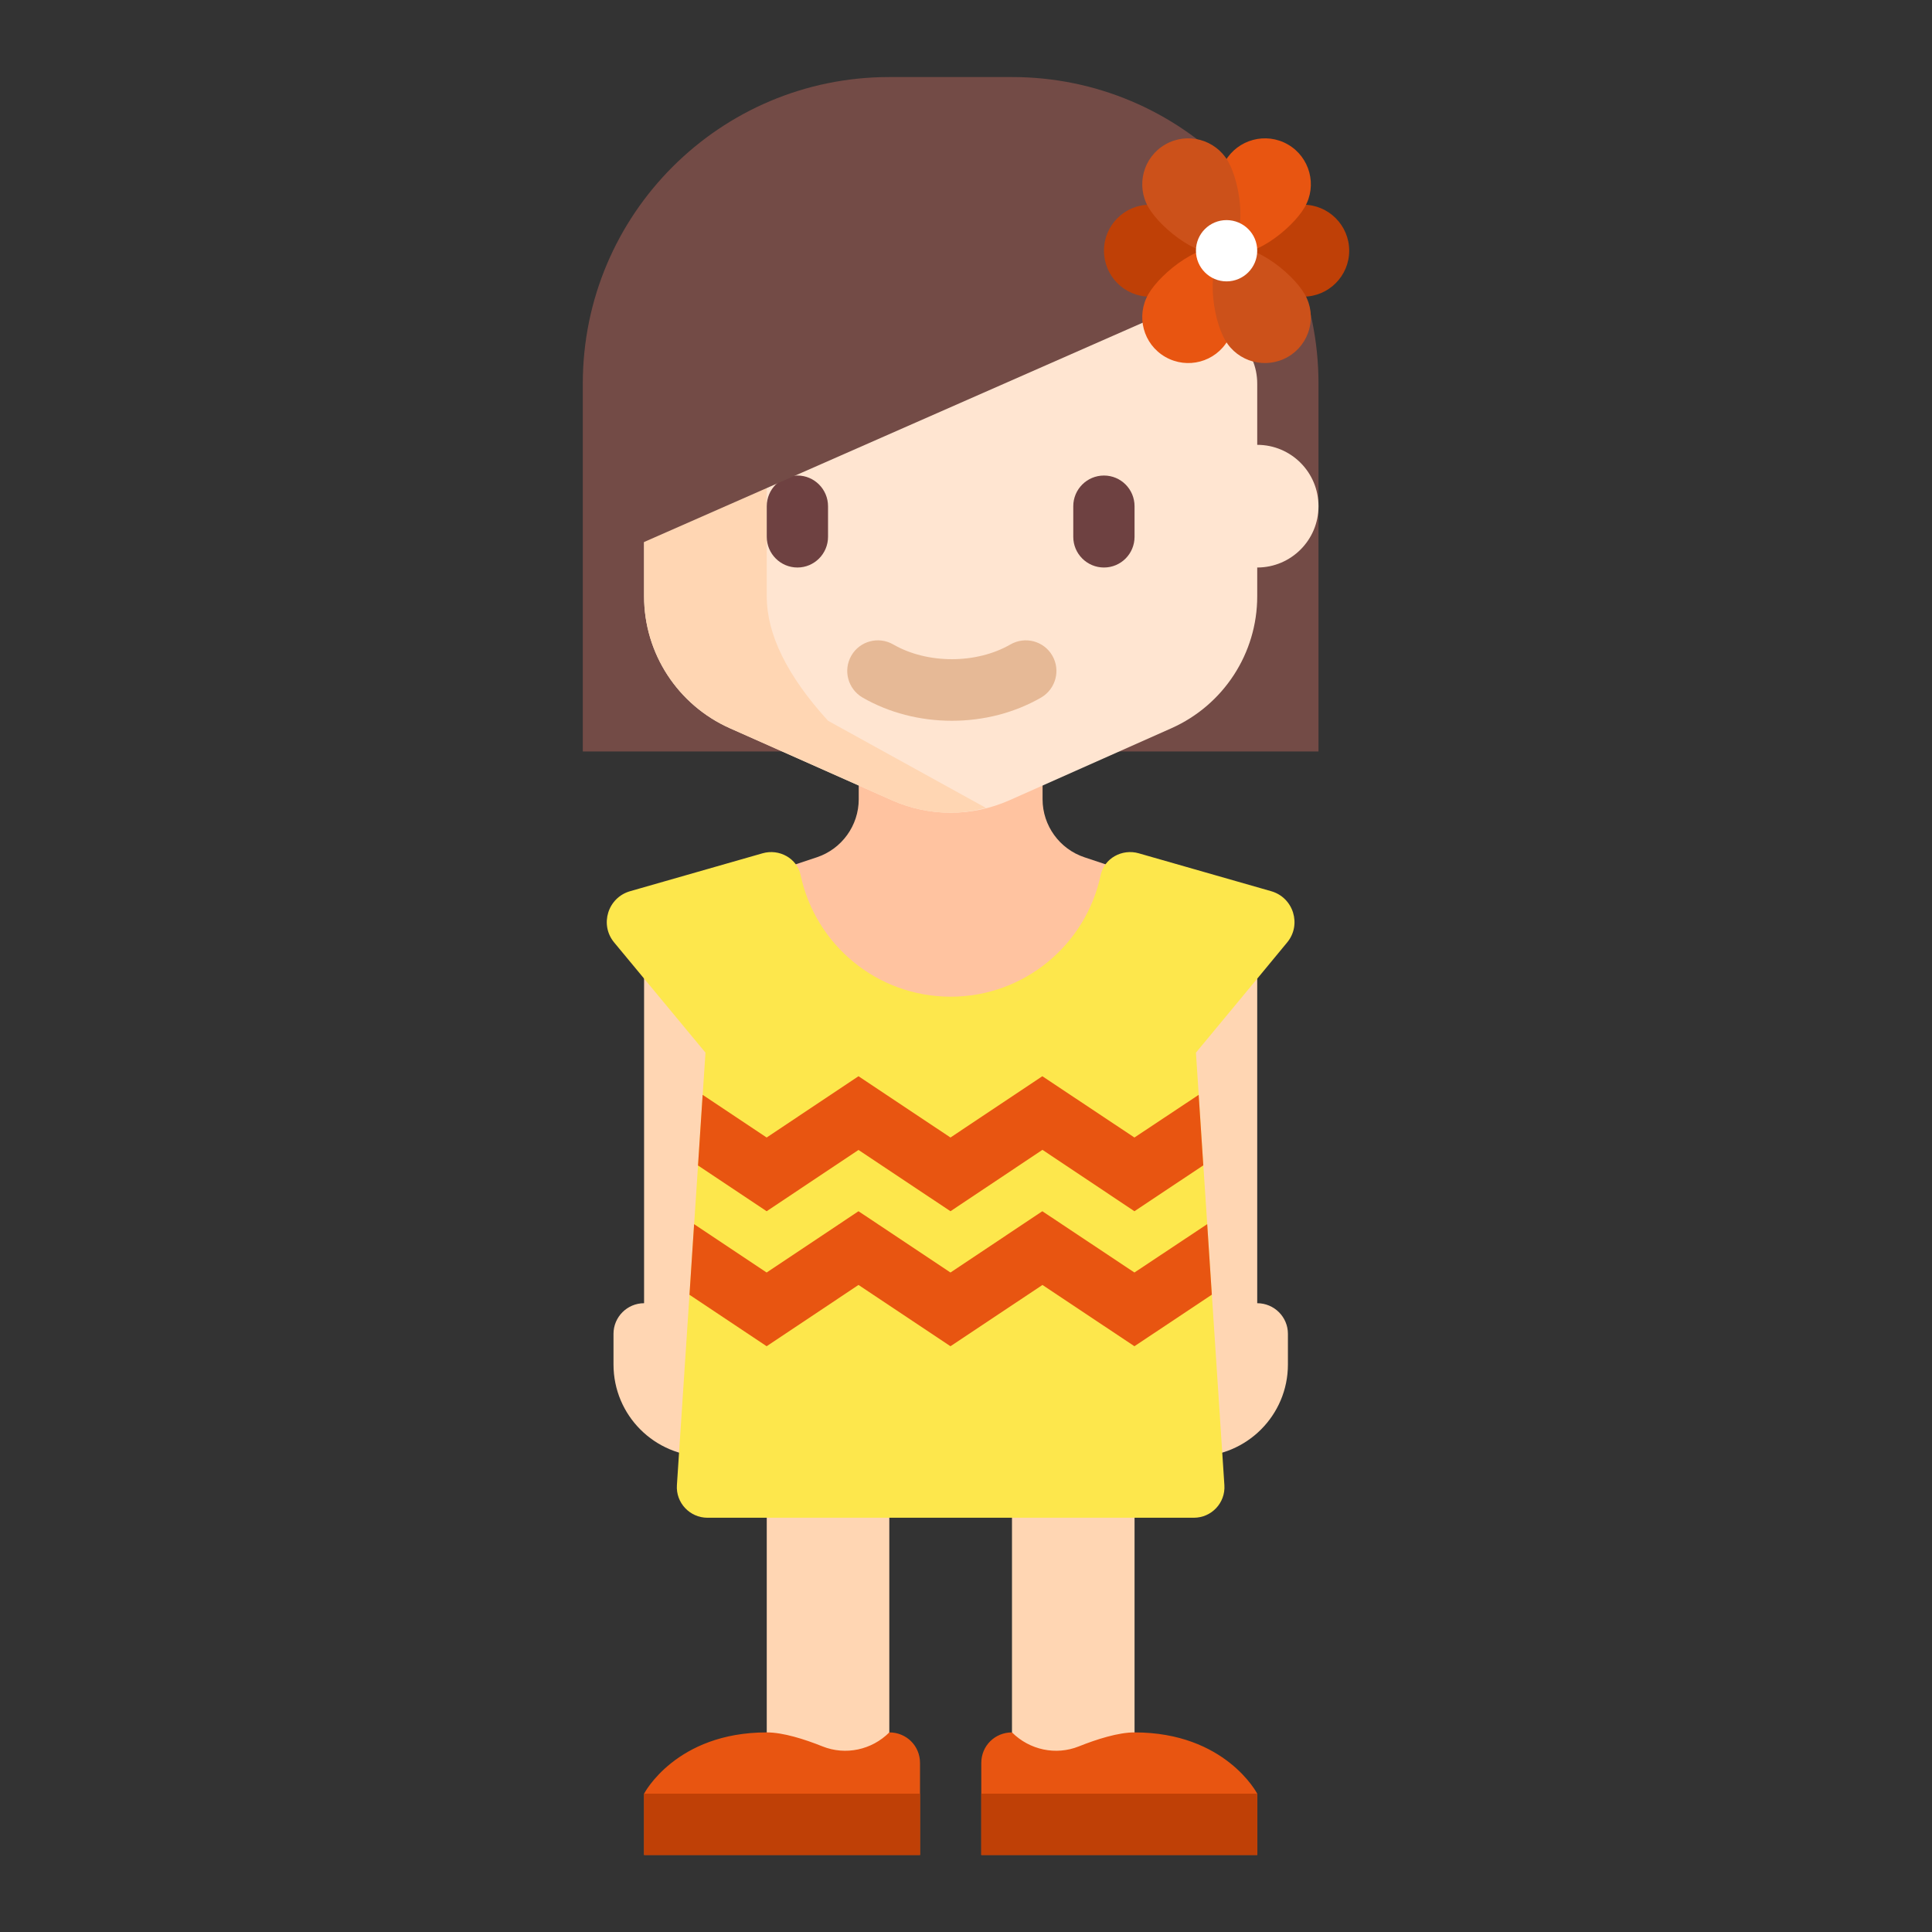 <svg width="163" height="163" xmlns="http://www.w3.org/2000/svg" xmlns:xlink="http://www.w3.org/1999/xlink" preserveAspectRatio="xMidYMid meet">
 <rect width="100%" height="100%" fill="#333333" stroke="none"/>
 <defs>
  <path d="m87.96,65.66l-15.51,0c0,1.06 0,1.65 0,1.77c0,2.22 -1.43,4.2 -3.54,4.9c-0.28,0.1 -2.51,0.84 -2.79,0.93c1.02,6.86 6.93,12.12 14.07,12.12c7.14,0 13.05,-5.27 14.07,-12.13c-0.28,-0.09 -2.48,-0.82 -2.76,-0.92c-2.11,-0.7 -3.54,-2.68 -3.54,-4.9c0,-0.24 0,-0.83 0,-1.77z" id="vnERY2BHu4"/>
  <path d="m49.17,63.4c0,-18.62 0,-28.97 0,-31.04c0,-14.28 11.58,-25.86 25.86,-25.86c1.04,0 9.31,0 10.35,0c14.28,0 25.86,11.58 25.86,25.86c0,2.07 0,12.42 0,31.04l-62.07,0z" id="hEj96sJBmz"/>
  <path d="m75.03,127.08c0,0 0,0 0,0c0,13 0,20.22 0,21.66c0,0 0,0 0,0c-6.2,0 -9.65,0 -10.34,0c0,0 0,0 0,0c0,-12.99 0,-20.21 0,-21.66c0,0 0,0 0,0c6.21,0 9.65,0 10.34,0z" id="qtlTS9PViw"/>
  <path d="m95.72,127.08c0,0 0,0 0,0c0,13 0,20.22 0,21.66c0,0 0,0 0,0c-6.2,0 -9.65,0 -10.34,0c0,0 0,0 0,0c0,-12.99 0,-20.21 0,-21.66c0,0 0,0 0,0c6.21,0 9.65,0 10.34,0z" id="y9VMt4lSD3"/>
  <path d="m54.34,109.95c-1.42,0 -2.58,1.16 -2.58,2.58c0,0.26 0,2.33 0,2.59c0,4.29 3.47,7.76 7.76,7.76c0.17,0 1.03,0 2.58,0l0,-43.97l-7.76,0c0,18.62 0,28.97 0,31.04z" id="T7DOYyETxx"/>
  <path d="m106.07,78.91l-7.76,0l0,43.97c1.55,0 2.41,0 2.59,0c4.28,0 7.76,-3.47 7.76,-7.76c0,-0.26 0,-2.33 0,-2.59c0,-1.42 -1.16,-2.58 -2.59,-2.58c0,-4.14 0,-14.48 0,-31.04z" id="khajMo1mgu"/>
  <path d="m106.07,32.36c0,-2.85 -2.32,-5.17 -5.17,-5.17c-4.14,0 -37.24,0 -41.38,0c-2.86,0 -5.18,2.32 -5.18,5.17c0,1.8 0,16.15 0,17.95c0,4.81 2.84,9.17 7.24,11.13c1.37,0.61 12.31,5.47 13.68,6.08c1.56,0.69 3.24,1.05 4.95,1.05c0,0 0,0 0,0c1.7,0 3.39,-0.36 4.95,-1.05c1.36,-0.61 12.31,-5.47 13.67,-6.08c4.4,-1.96 7.24,-6.32 7.24,-11.13c0,-0.24 0,-2.19 0,-2.43c2.86,0 5.17,-2.32 5.17,-5.17c0,-2.86 -2.31,-5.18 -5.17,-5.18c0,-1.03 0,-4.65 0,-5.17z" id="Khiyt2jd0m"/>
  <path d="m64.69,50.31c0,-1.8 0,-16.15 0,-17.95c0,-2.85 2.32,-5.17 5.17,-5.17c-1.03,0 -9.31,0 -10.34,0c-2.86,0 -5.18,2.32 -5.18,5.17c0,1.8 0,16.15 0,17.95c0,4.81 2.84,9.17 7.24,11.13c1.37,0.61 12.31,5.47 13.68,6.08c1.56,0.69 3.24,1.05 4.95,1.05c0,0 0,0 0,0c1.01,0 2,-0.16 2.97,-0.41c-0.89,-0.49 -5.33,-2.94 -13.32,-7.35c-3.45,-3.79 -5.17,-7.29 -5.17,-10.5z" id="ZiOF8slwVg"/>
  <path d="m67.28,47.88c-1.43,0 -2.59,-1.16 -2.59,-2.59c0,-0.26 0,-2.32 0,-2.58c0,-1.43 1.16,-2.59 2.59,-2.59c0,0 0,0 0,0c1.42,0 2.58,1.16 2.58,2.59c0,0.26 0,2.32 0,2.58c0,1.43 -1.16,2.59 -2.58,2.59c0,0 0,0 0,0z" id="ATIHcl2MF"/>
  <path d="m93.14,47.88c-1.43,0 -2.59,-1.16 -2.59,-2.59c0,-0.26 0,-2.32 0,-2.58c0,-1.43 1.16,-2.59 2.59,-2.59c0,0 0,0 0,0c1.43,0 2.58,1.16 2.58,2.59c0,0.26 0,2.32 0,2.58c0,1.43 -1.15,2.59 -2.58,2.59c0,0 0,0 0,0z" id="BskzCPYmRw"/>
  <path d="m72.77,58.85c-1.23,-0.72 -1.66,-2.3 -0.94,-3.54c0.71,-1.23 2.29,-1.65 3.53,-0.94c2.87,1.66 7.02,1.66 9.89,0c1.24,-0.71 2.82,-0.29 3.53,0.94c0.72,1.24 0.29,2.82 -0.94,3.54c-2.22,1.28 -4.83,1.96 -7.53,1.96c-2.71,0 -5.32,-0.68 -7.54,-1.96z" id="l68fReCUkJ"/>
  <path d="m96.07,71.99c-1.4,-0.4 -2.91,0.42 -3.21,1.85c-1.24,5.85 -6.43,10.25 -12.65,10.25c-6.23,0 -11.42,-4.4 -12.66,-10.25c-0.3,-1.43 -1.81,-2.25 -3.21,-1.85c-1.12,0.32 -10.06,2.88 -11.18,3.2c-1.88,0.54 -2.59,2.83 -1.34,4.33c0.51,0.62 3.08,3.72 7.7,9.29c-1.45,21.89 -2.25,34.05 -2.41,36.49c-0.1,1.49 1.09,2.75 2.58,2.75c4.11,0 36.93,0 41.03,0c1.5,0 2.68,-1.26 2.58,-2.75c-0.16,-2.44 -0.96,-14.6 -2.4,-36.49c4.62,-5.57 7.18,-8.67 7.69,-9.29c1.25,-1.5 0.54,-3.79 -1.34,-4.33c-2.23,-0.64 -10.06,-2.88 -11.18,-3.2z" id="jtibXOo1Du"/>
  <path d="m77.62,148.74c0,-1.46 -1.16,-2.58 -2.59,-2.58c0,0 0,0 0,0c0,0 0,0 0,0c-1.48,1.48 -3.69,1.96 -5.64,1.18c-1.52,-0.61 -3.33,-1.18 -4.7,-1.18c-7.68,0 -10.35,5.17 -10.35,5.17c0,0.34 0,2.07 0,5.17l23.28,0c0,-4.66 0,-7.24 0,-7.76z" id="Ng3mP1QQtA"/>
  <path d="m77.62,151.33c0,0 0,0 0,0c0,3.1 0,4.83 0,5.17c0,0 0,0 0,0c-13.96,0 -21.72,0 -23.28,0c0,0 0,0 0,0c0,-3.1 0,-4.83 0,-5.17c0,0 0,0 0,0c13.97,0 21.73,0 23.28,0z" id="EaZUCvQGt3"/>
  <path d="m82.79,148.74c0,-1.46 1.16,-2.58 2.59,-2.58c0,0 0,0 0,0c0,0 0,0 0,0c1.48,1.48 3.7,1.96 5.64,1.18c1.53,-0.61 3.33,-1.18 4.7,-1.18c7.68,0 10.35,5.17 10.35,5.17c0,0.34 0,2.07 0,5.17l-23.28,0c0,-4.66 0,-7.24 0,-7.76z" id="cBpHxsj5LZ"/>
  <path d="m106.07,151.33c0,0 0,0 0,0c0,3.1 0,4.83 0,5.17c0,0 0,0 0,0c-13.97,0 -21.73,0 -23.28,0c0,0 0,0 0,0c0,-3.1 0,-4.83 0,-5.17c0,0 0,0 0,0c13.97,0 21.73,0 23.28,0z" id="X4BFKnurcR"/>
  <path d="m53.86,45.94c0,-1.38 0,-8.28 0,-20.69l47.04,0c-25.09,11.03 -40.77,17.93 -47.04,20.69z" id="yAJVtesAQT"/>
  <path d="m95.71,95.97l-7.77,-5.17l-7.75,5.17l-7.76,-5.17l-7.75,5.17l-5.4,-3.6l-0.39,5.96l5.79,3.86l7.75,-5.17l7.76,5.17l7.76,-5.18l7.76,5.18l5.81,-3.87l-0.39,-5.95l-5.42,3.6z" id="QuHnrHDbQA"/>
  <path d="m95.71,107.36l-7.77,-5.17l-7.75,5.17l-7.76,-5.17l-7.75,5.17l-6.12,-4.08l-0.39,5.96l6.51,4.34l7.75,-5.17l7.76,5.17l7.76,-5.17l7.76,5.17l6.53,-4.35l-0.39,-5.95l-6.14,4.08z" id="hnV4Or10HQ"/>
  <path d="m97.02,25.03c-2.15,0 -3.88,-1.74 -3.88,-3.88c0,-2.14 1.73,-3.88 3.88,-3.88c2.14,0 6.46,1.74 6.46,3.88c0,2.14 -4.32,3.88 -6.46,3.88z" id="MB41de72Mn"/>
  <path d="m109.95,17.27c2.14,0 3.88,1.74 3.88,3.88c0,2.14 -1.74,3.88 -3.88,3.88c-2.14,0 -6.47,-1.74 -6.47,-3.88c0,-2.14 4.33,-3.88 6.47,-3.88z" id="s9QUQaFht5"/>
  <path d="m103.61,28.69c-1.07,1.86 -3.44,2.49 -5.3,1.42c-1.86,-1.07 -2.49,-3.44 -1.42,-5.3c1.07,-1.85 4.74,-4.73 6.59,-3.66c1.86,1.07 1.2,5.69 0.13,7.54z" id="jkHDbyXB0a"/>
  <path d="m103.36,13.61c1.07,-1.85 3.44,-2.49 5.3,-1.42c1.85,1.07 2.49,3.45 1.41,5.3c-1.07,1.86 -4.73,4.73 -6.59,3.66c-1.85,-1.07 -1.2,-5.68 -0.12,-7.54z" id="rw1E3wrif"/>
  <path d="m103.36,28.69c1.07,1.86 3.44,2.49 5.3,1.42c1.85,-1.07 2.49,-3.44 1.41,-5.3c-1.07,-1.85 -4.73,-4.73 -6.59,-3.66c-1.85,1.07 -1.2,5.69 -0.12,7.54z" id="B1OGFCjceb"/>
  <path d="m103.61,13.61c-1.07,-1.85 -3.44,-2.49 -5.3,-1.42c-1.86,1.07 -2.49,3.45 -1.42,5.3c1.07,1.86 4.74,4.73 6.59,3.66c1.86,-1.07 1.2,-5.68 0.13,-7.54z" id="J6almUCOt9"/>
  <path d="m103.48,23.74c-1.42,0 -2.58,-1.16 -2.58,-2.59c0,-1.43 1.16,-2.58 2.58,-2.58c1.43,0 2.59,1.15 2.59,2.58c0,1.43 -1.16,2.59 -2.59,2.59z" id="ragu6makDJ"/>
 </defs>
 <g>
  <title>background</title>
  <rect x="-1" y="-1" width="165" height="165" id="canvas_background" fill="none"/>
 </g>
 <g>
  <title>Layer 1</title>
  <path id="svg_3"/>
  <g id="svg_4">
   <use xlink:href="#vnERY2BHu4" fill="#ffc3a0" id="svg_5"/>
   <g id="svg_6">
    <use xlink:href="#vnERY2BHu4" fill-opacity="0" stroke="#000000" stroke-opacity="0" id="svg_7"/>
   </g>
  </g>
  <g id="svg_8">
   <use xlink:href="#hEj96sJBmz" fill="#734b46" id="svg_9"/>
   <g id="svg_10">
    <use xlink:href="#hEj96sJBmz" fill-opacity="0" stroke="#000000" stroke-opacity="0" id="svg_11"/>
   </g>
  </g>
  <g id="svg_12">
   <use xlink:href="#qtlTS9PViw" fill="#ffd6b3" id="svg_13"/>
   <g id="svg_14">
    <use xlink:href="#qtlTS9PViw" fill-opacity="0" stroke="#000000" stroke-opacity="0" id="svg_15"/>
   </g>
  </g>
  <g id="svg_16">
   <use xlink:href="#y9VMt4lSD3" fill="#ffd6b3" id="svg_17"/>
   <g id="svg_18">
    <use xlink:href="#y9VMt4lSD3" fill-opacity="0" stroke="#000000" stroke-opacity="0" id="svg_19"/>
   </g>
  </g>
  <g id="svg_20">
   <use xlink:href="#T7DOYyETxx" fill="#ffd6b3" id="svg_21"/>
   <g id="svg_22">
    <use xlink:href="#T7DOYyETxx" fill-opacity="0" stroke="#000000" stroke-opacity="0" id="svg_23"/>
   </g>
  </g>
  <g id="svg_24">
   <use xlink:href="#khajMo1mgu" fill="#ffd6b3" id="svg_25"/>
   <g id="svg_26">
    <use xlink:href="#khajMo1mgu" fill-opacity="0" stroke="#000000" stroke-opacity="0" id="svg_27"/>
   </g>
  </g>
  <g id="svg_28">
   <use xlink:href="#Khiyt2jd0m" fill="#ffe5d1" id="svg_29"/>
   <g id="svg_30">
    <use xlink:href="#Khiyt2jd0m" fill-opacity="0" stroke="#000000" stroke-opacity="0" id="svg_31"/>
   </g>
  </g>
  <g id="svg_32">
   <use xlink:href="#ZiOF8slwVg" fill="#ffd6b3" id="svg_33"/>
   <g id="svg_34">
    <use xlink:href="#ZiOF8slwVg" fill-opacity="0" stroke="#000000" stroke-opacity="0" id="svg_35"/>
   </g>
  </g>
  <g id="svg_36">
   <use xlink:href="#ATIHcl2MF" fill="#6e4141" id="svg_37"/>
   <g id="svg_38">
    <use xlink:href="#ATIHcl2MF" fill-opacity="0" stroke="#000000" stroke-opacity="0" id="svg_39"/>
   </g>
  </g>
  <g id="svg_40">
   <use xlink:href="#BskzCPYmRw" fill="#6e4141" id="svg_41"/>
   <g id="svg_42">
    <use xlink:href="#BskzCPYmRw" fill-opacity="0" stroke="#000000" stroke-opacity="0" id="svg_43"/>
   </g>
  </g>
  <g id="svg_44">
   <use xlink:href="#l68fReCUkJ" fill="#e6b996" id="svg_45"/>
   <g id="svg_46">
    <use xlink:href="#l68fReCUkJ" fill-opacity="0" stroke="#000000" stroke-opacity="0" id="svg_47"/>
   </g>
  </g>
  <g id="svg_48">
   <use xlink:href="#jtibXOo1Du" fill="#fde74c" id="svg_49"/>
   <g id="svg_50">
    <use fill="#fde74c" xlink:href="#jtibXOo1Du" fill-opacity="0" stroke="#000000" stroke-opacity="0" id="svg_51"/>
   </g>
  </g>
  <g id="svg_52">
   <use xlink:href="#Ng3mP1QQtA" fill="#e85511" id="svg_53"/>
   <g id="svg_54">
    <use xlink:href="#Ng3mP1QQtA" fill-opacity="0" stroke="#000000" stroke-opacity="0" id="svg_55"/>
   </g>
  </g>
  <g id="svg_56">
   <use xlink:href="#EaZUCvQGt3" fill="#bf4006" id="svg_57"/>
   <g id="svg_58">
    <use xlink:href="#EaZUCvQGt3" fill-opacity="0" stroke="#000000" stroke-opacity="0" id="svg_59"/>
   </g>
  </g>
  <g id="svg_60">
   <use xlink:href="#cBpHxsj5LZ" fill="#e85511" id="svg_61"/>
   <g id="svg_62">
    <use xlink:href="#cBpHxsj5LZ" fill-opacity="0" stroke="#000000" stroke-opacity="0" id="svg_63"/>
   </g>
  </g>
  <g id="svg_64">
   <use xlink:href="#X4BFKnurcR" fill="#bf4006" id="svg_65"/>
   <g id="svg_66">
    <use xlink:href="#X4BFKnurcR" fill-opacity="0" stroke="#000000" stroke-opacity="0" id="svg_67"/>
   </g>
  </g>
  <g id="svg_68">
   <use xlink:href="#yAJVtesAQT" fill="#734b46" id="svg_69"/>
   <g id="svg_70">
    <use xlink:href="#yAJVtesAQT" fill-opacity="0" stroke="#000000" stroke-opacity="0" id="svg_71"/>
   </g>
  </g>
  <g id="svg_72">
   <use xlink:href="#QuHnrHDbQA" fill="#e85511" id="svg_73"/>
   <g id="svg_74">
    <use xlink:href="#QuHnrHDbQA" fill-opacity="0" stroke="#000000" stroke-opacity="0" id="svg_75"/>
   </g>
  </g>
  <g id="svg_76">
   <use xlink:href="#hnV4Or10HQ" fill="#e85511" id="svg_77"/>
   <g id="svg_78">
    <use xlink:href="#hnV4Or10HQ" fill-opacity="0" stroke="#000000" stroke-opacity="0" id="svg_79"/>
   </g>
  </g>
  <g id="svg_80">
   <use xlink:href="#MB41de72Mn" fill="#bf4006" id="svg_81"/>
   <g id="svg_82">
    <use xlink:href="#MB41de72Mn" fill-opacity="0" stroke="#000000" stroke-opacity="0" id="svg_83"/>
   </g>
  </g>
  <g id="svg_84">
   <use xlink:href="#s9QUQaFht5" fill="#bf4007" id="svg_85"/>
   <g id="svg_86">
    <use xlink:href="#s9QUQaFht5" fill-opacity="0" stroke="#000000" stroke-opacity="0" id="svg_87"/>
   </g>
  </g>
  <g id="svg_88">
   <use xlink:href="#jkHDbyXB0a" fill="#e85511" id="svg_89"/>
   <g id="svg_90">
    <use xlink:href="#jkHDbyXB0a" fill-opacity="0" stroke="#000000" stroke-opacity="0" id="svg_91"/>
   </g>
  </g>
  <g id="svg_92">
   <use xlink:href="#rw1E3wrif" fill="#e85511" id="svg_93"/>
   <g id="svg_94">
    <use xlink:href="#rw1E3wrif" fill-opacity="0" stroke="#000000" stroke-opacity="0" id="svg_95"/>
   </g>
  </g>
  <g id="svg_96">
   <use xlink:href="#B1OGFCjceb" fill="#cc511a" id="svg_97"/>
   <g id="svg_98">
    <use xlink:href="#B1OGFCjceb" fill-opacity="0" stroke="#000000" stroke-opacity="0" id="svg_99"/>
   </g>
  </g>
  <g id="svg_100">
   <use xlink:href="#J6almUCOt9" fill="#cc511a" id="svg_101"/>
   <g id="svg_102">
    <use xlink:href="#J6almUCOt9" fill-opacity="0" stroke="#000000" stroke-opacity="0" id="svg_103"/>
   </g>
  </g>
  <g id="svg_104">
   <use xlink:href="#ragu6makDJ" fill="#ffffff" id="svg_105"/>
   <g id="svg_106">
    <use xlink:href="#ragu6makDJ" fill-opacity="0" stroke="#000000" stroke-opacity="0" id="svg_107"/>
   </g>
  </g>
  <path id="svg_108"/>
 </g>
</svg>